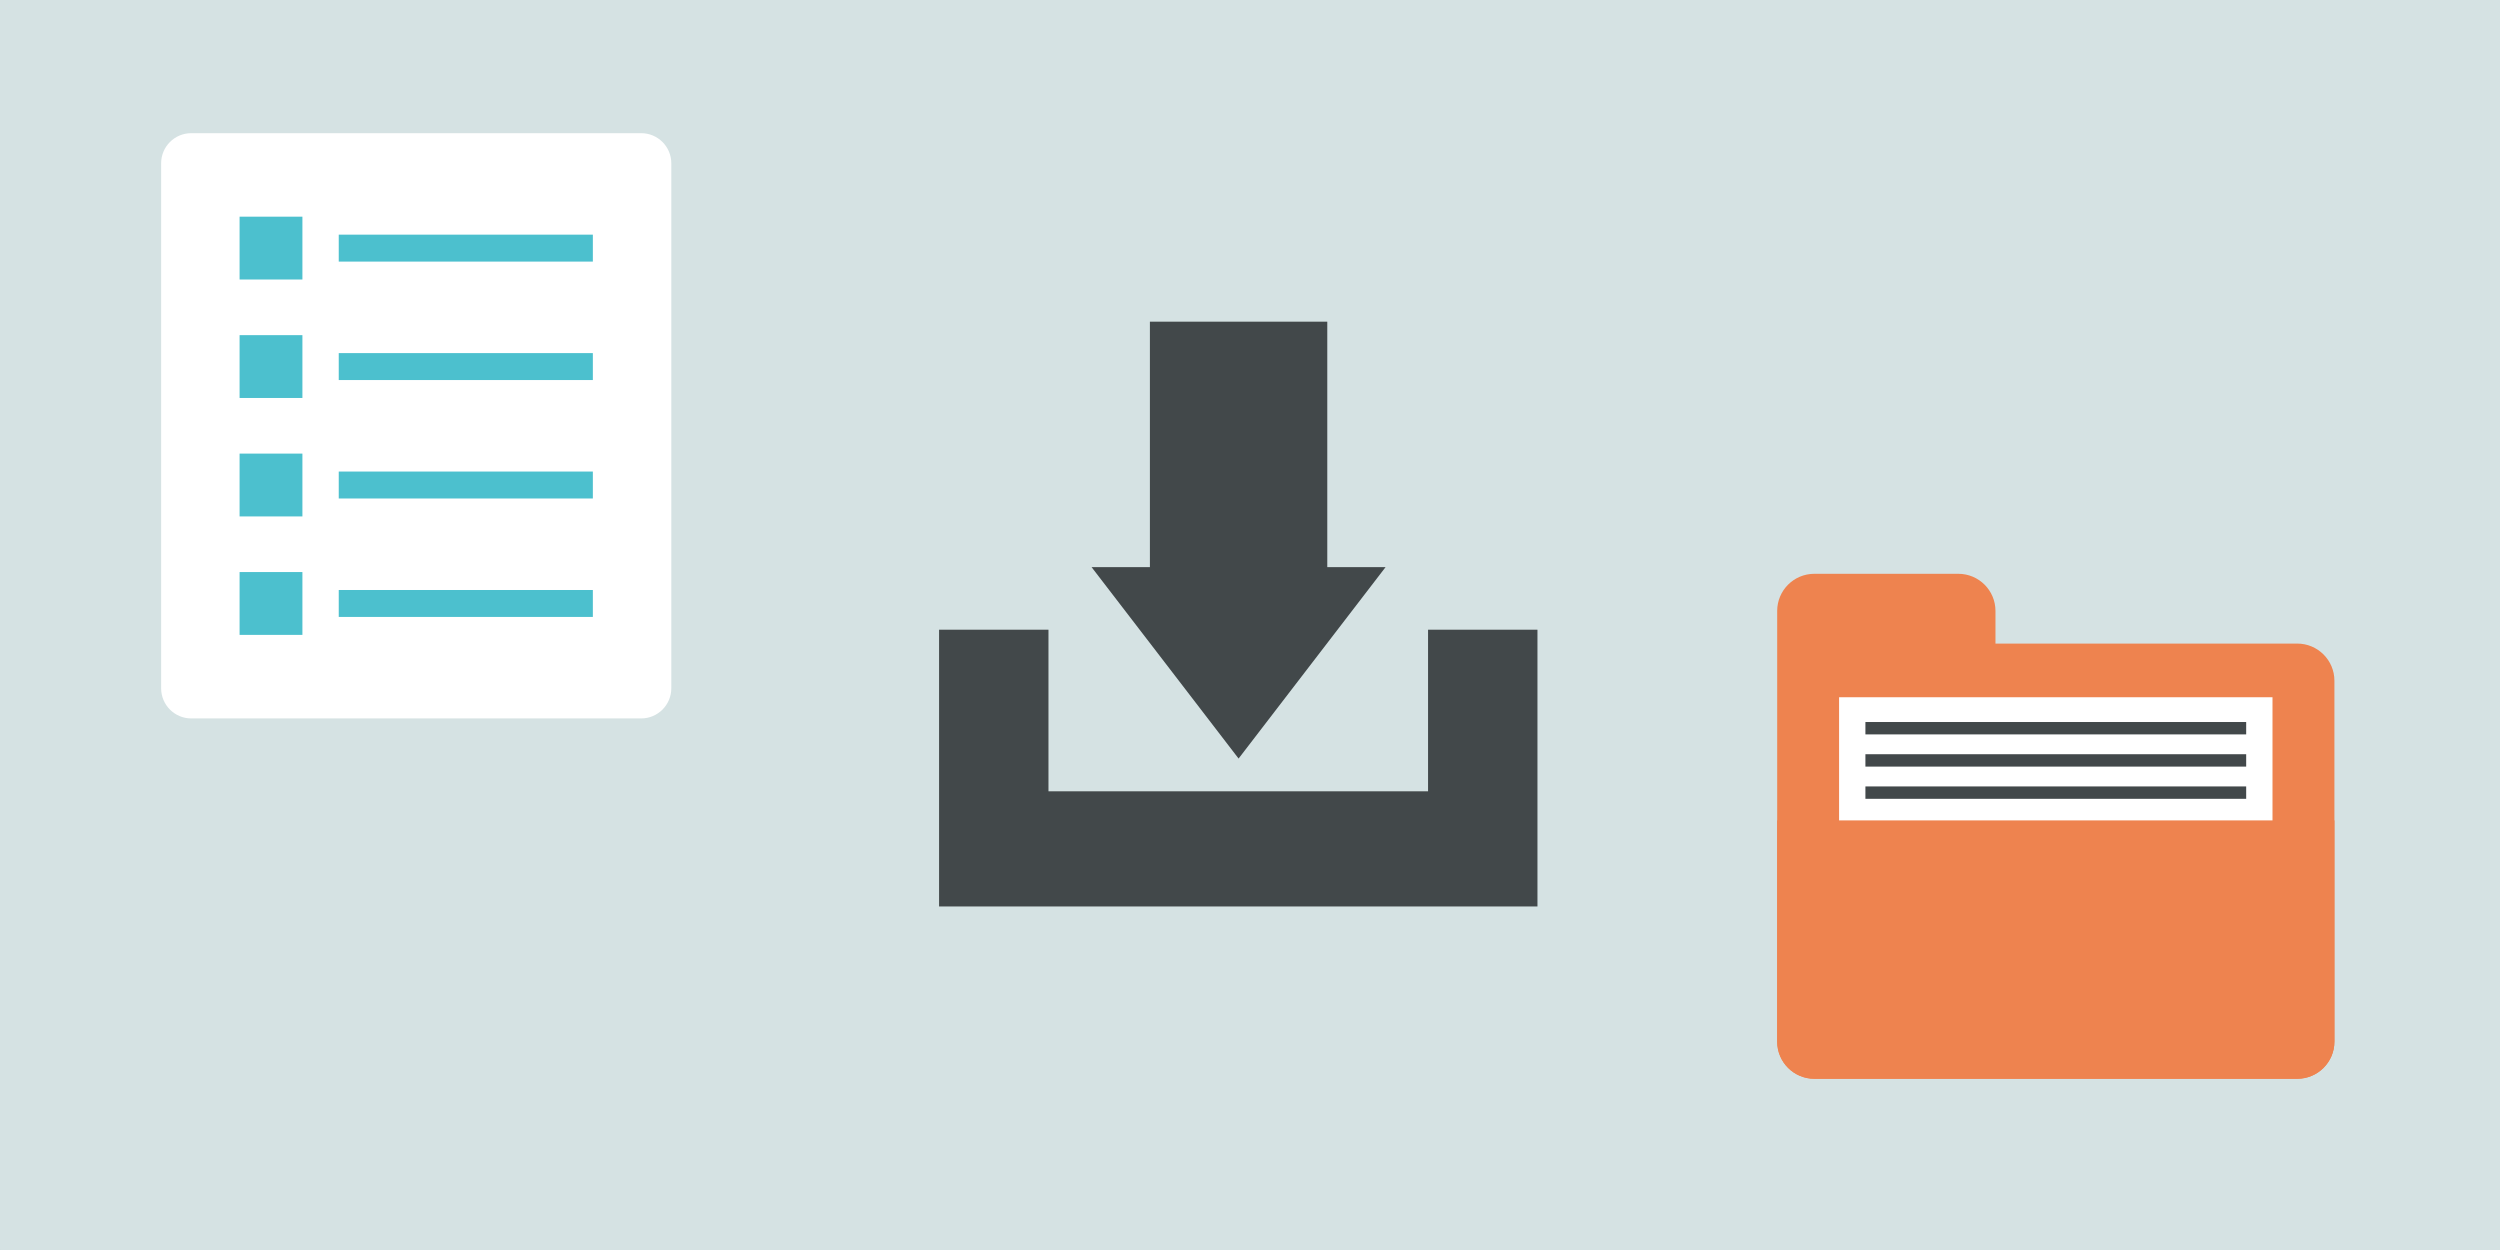 <?xml version="1.0" encoding="UTF-8" standalone="no"?>
<!-- Created with Inkscape (http://www.inkscape.org/) -->

<svg
   xmlns:dc="http://purl.org/dc/elements/1.1/"
   xmlns:cc="http://creativecommons.org/ns#"
   xmlns:rdf="http://www.w3.org/1999/02/22-rdf-syntax-ns#"
   xmlns:svg="http://www.w3.org/2000/svg"
   xmlns="http://www.w3.org/2000/svg"
   xmlns:sodipodi="http://sodipodi.sourceforge.net/DTD/sodipodi-0.dtd"
   xmlns:inkscape="http://www.inkscape.org/namespaces/inkscape"
   id="svg2"
   version="1.1"
   inkscape:version="0.91 r13725"
   xml:space="preserve"
   width="440"
   height="220"
   viewBox="0 0 440 220"
   sodipodi:docname="banner440x280svg.svg"><rect x="0" y="0" width="440" height="220" fill="#808080" stroke="none"/><defs
     id="defs6" /><sodipodi:namedview
     pagecolor="#ffffff"
     bordercolor="#666666"
     borderopacity="1"
     objecttolerance="10"
     gridtolerance="10"
     guidetolerance="10"
     inkscape:pageopacity="0"
     inkscape:pageshadow="2"
     inkscape:window-width="1920"
     inkscape:window-height="1176"
     id="namedview4"
     showgrid="false"
     fit-margin-top="0"
     fit-margin-left="0"
     fit-margin-right="0"
     fit-margin-bottom="0"
     inkscape:zoom="0.22250293"
     inkscape:cx="-114.44953"
     inkscape:cy="-1002.935"
     inkscape:window-x="3840"
     inkscape:window-y="0"
     inkscape:window-maximized="1"
     inkscape:current-layer="g10" /><g
     id="g10"
     inkscape:groupmode="layer"
     inkscape:label="ink_ext_XXXXXX"
     transform="matrix(1.25,0,0,-1.25,-101.122,1408.748)"><rect
       style="opacity:1;fill:#d5e2e3;fill-opacity:1;fill-rule:nonzero;stroke:none;stroke-width:1.1;stroke-miterlimit:10;stroke-dasharray:none;stroke-opacity:1"
       id="rect4641"
       width="352"
       height="176"
       x="80.898"
       y="-1126.999"
       transform="scale(1,-1)" /><g
       id="g4672"
       transform="translate(-0.231,0)"><g
         transform="matrix(0.664,0,0,0.664,-289.285,873.728)"
         id="g4643"><path
           inkscape:connector-curvature="0"
           id="path336"
           style="fill:#ee834f;fill-opacity:1;fill-rule:nonzero;stroke:none"
           d="m 1044.98,244.96 -63.992,0 0,6.921 c 0,4.351 -3.527,7.877 -7.878,7.877 l -30.532,0 c -4.351,0 -7.878,-3.526 -7.878,-7.877 l 0,-91.321 c 0,-4.35 3.527,-7.88 7.878,-7.88 l 102.402,0 c 4.35,0 7.88,3.53 7.88,7.88 l 0,76.523 c 0,4.35 -3.53,7.877 -7.88,7.877" /><path
           inkscape:connector-curvature="0"
           id="path338"
           style="fill:#ffffff;fill-opacity:1;fill-rule:nonzero;stroke:none"
           d="m 947.827,190.51 91.903,0 0,43.072 -91.903,0 0,-43.072 z" /><path
           inkscape:connector-curvature="0"
           id="path340"
           style="fill:#42484a;fill-opacity:1;fill-rule:nonzero;stroke:none"
           d="m 953.409,225.704 80.741,0 0,2.626 -80.741,0 0,-2.626 z" /><path
           inkscape:connector-curvature="0"
           id="path342"
           style="fill:#42484a;fill-opacity:1;fill-rule:nonzero;stroke:none"
           d="m 953.409,218.874 80.741,0 0,2.626 -80.741,0 0,-2.626 z" /><path
           inkscape:connector-curvature="0"
           id="path344"
           style="fill:#42484a;fill-opacity:1;fill-rule:nonzero;stroke:none"
           d="m 953.409,212.044 80.741,0 0,2.626 -80.741,0 0,-2.626 z" /><path
           inkscape:connector-curvature="0"
           id="path346"
           style="fill:#ee834f;fill-opacity:1;fill-rule:nonzero;stroke:none"
           d="m 934.7,207.463 0,-46.903 c 0,-4.35 3.527,-7.88 7.878,-7.88 l 102.402,0 c 4.35,0 7.88,3.53 7.88,7.88 l 0,46.903 -118.16,0" /></g><g
         transform="matrix(0.755,0,0,0.755,-610.571,316.744)"
         id="g4651"><path
           inkscape:connector-curvature="0"
           id="path296"
           style="fill:#ffffff;fill-opacity:1;fill-rule:nonzero;stroke:none"
           d="m 1041.35,944.826 c 0,-3.104 -2.52,-5.621 -5.62,-5.621 l -83.9,0 c -3.104,0 -5.621,2.517 -5.621,5.621 l 0,97.904 c 0,3.11 2.517,5.62 5.621,5.62 l 83.9,0 c 3.1,0 5.62,-2.51 5.62,-5.62 l 0,-97.904" /><path
           inkscape:connector-curvature="0"
           id="path298"
           style="fill:#4cc0ce;fill-opacity:1;fill-rule:nonzero;stroke:none"
           d="m 960.838,1021.06 11.717,0 0,11.717 -11.717,0 0,-11.717 z" /><path
           inkscape:connector-curvature="0"
           id="path300"
           style="fill:#4cc0ce;fill-opacity:1;fill-rule:nonzero;stroke:none"
           d="m 979.331,1024.4 47.389,0 0,5.025 -47.389,0 0,-5.025 z" /><path
           inkscape:connector-curvature="0"
           id="path302"
           style="fill:#4cc0ce;fill-opacity:1;fill-rule:nonzero;stroke:none"
           d="m 960.838,998.966 11.717,0 0,11.717 -11.717,0 0,-11.717 z" /><path
           inkscape:connector-curvature="0"
           id="path304"
           style="fill:#4cc0ce;fill-opacity:1;fill-rule:nonzero;stroke:none"
           d="m 979.331,1002.31 47.389,0 0,5.024 -47.389,0 0,-5.024 z" /><path
           inkscape:connector-curvature="0"
           id="path306"
           style="fill:#4cc0ce;fill-opacity:1;fill-rule:nonzero;stroke:none"
           d="m 960.838,976.876 11.717,0 0,11.717 -11.717,0 0,-11.717 z" /><path
           inkscape:connector-curvature="0"
           id="path308"
           style="fill:#4cc0ce;fill-opacity:1;fill-rule:nonzero;stroke:none"
           d="m 979.331,980.222 47.389,0 0,5.024 -47.389,0 0,-5.024 z" /><path
           inkscape:connector-curvature="0"
           id="path310"
           style="fill:#4cc0ce;fill-opacity:1;fill-rule:nonzero;stroke:none"
           d="m 960.838,954.785 11.717,0 0,11.718 -11.717,0 0,-11.718 z" /><path
           inkscape:connector-curvature="0"
           id="path312"
           style="fill:#4cc0ce;fill-opacity:1;fill-rule:nonzero;stroke:none"
           d="m 979.331,958.132 47.389,0 0,5.024 -47.389,0 0,-5.024 z" /></g><g
         transform="translate(5.093,0)"
         id="g4666"><g
           id="g4662"
           transform="matrix(-0.759,0,0,-0.759,449.929,1852.679)"
           style="fill:#42484a;fill-opacity:1"><path
             d="m 246.393,1015.773 32.905,0 0,55.009 -32.905,0 0,-55.009 z"
             style="fill:#42484a;fill-opacity:1;fill-rule:nonzero;stroke:none"
             id="path316"
             inkscape:connector-curvature="0" /><path
             d="m 262.847,1096.819 13.631,-17.755 13.64,-17.755 -54.539,0 13.634,17.755 13.634,17.755"
             style="fill:#42484a;fill-opacity:1;fill-rule:nonzero;stroke:none"
             id="path318"
             inkscape:connector-curvature="0" /></g><path
           inkscape:connector-curvature="0"
           id="path320"
           style="fill:#42484a;fill-opacity:1;fill-rule:nonzero;stroke:none"
           d="m 277.106,1038.336 0,-22.754 -53.445,0 0,22.754 -15.403,0 0,-38.968 84.252,0 0,38.968 -15.403,0" /></g></g></g></svg>